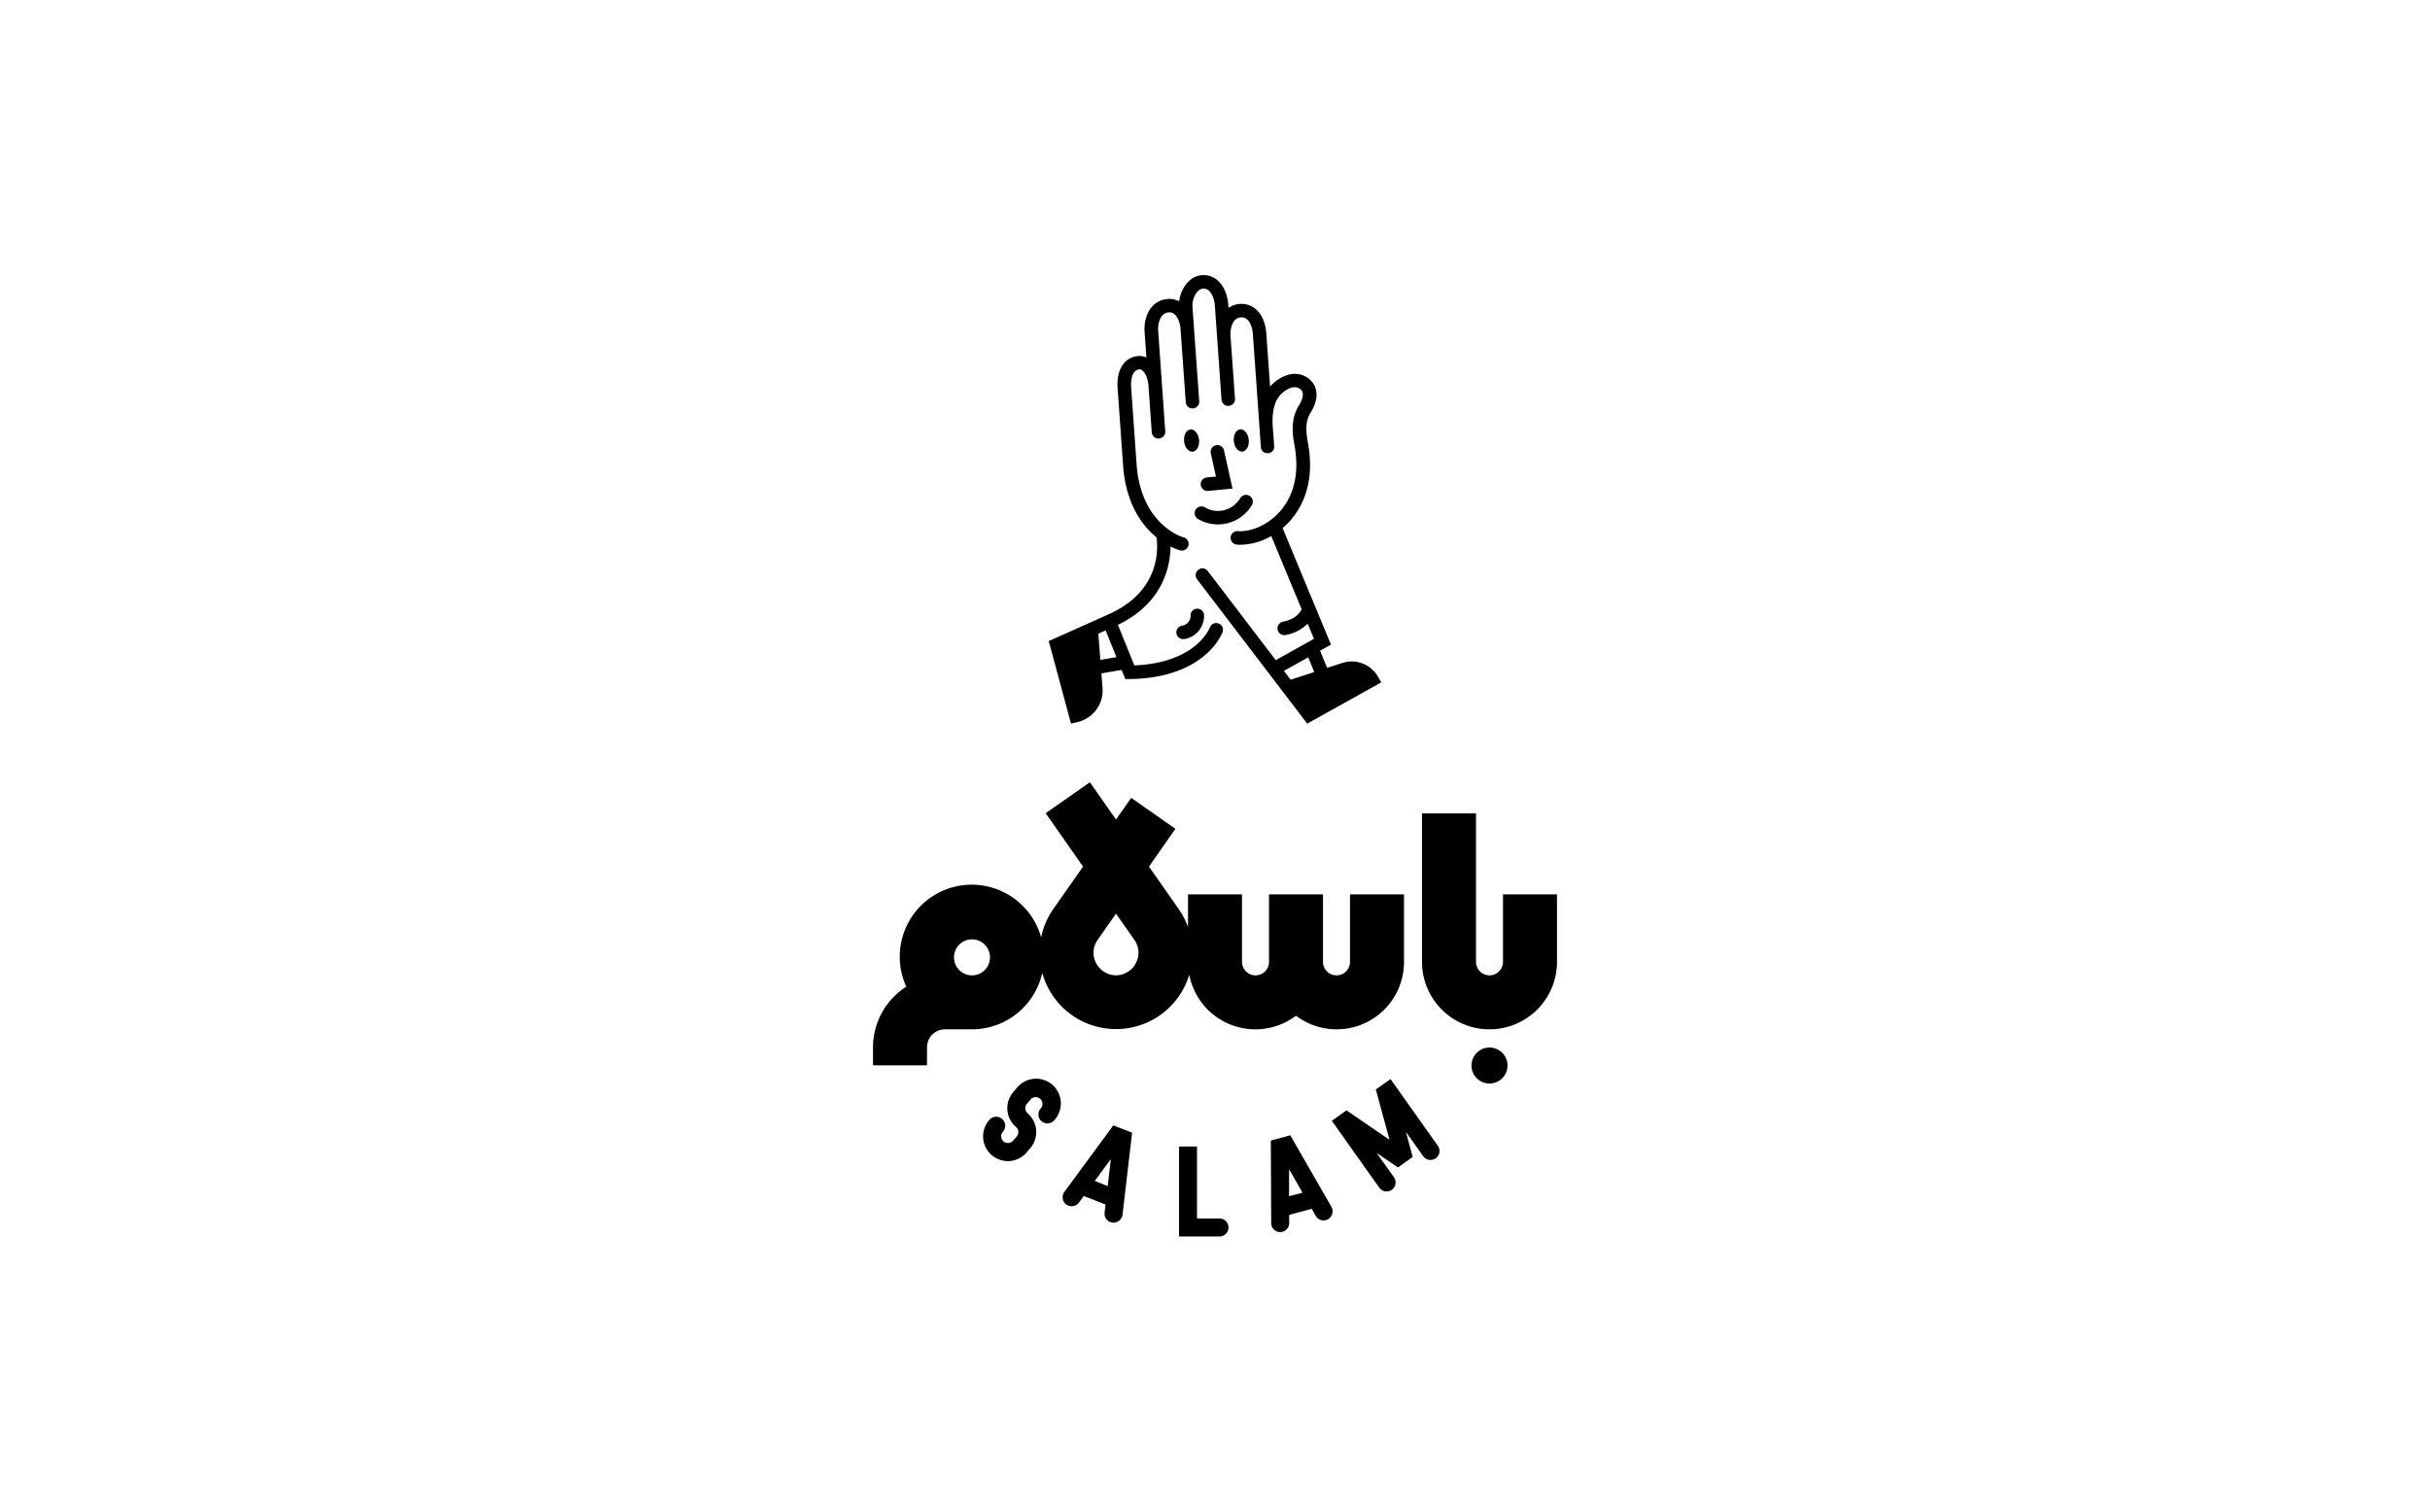 <svg xmlns="http://www.w3.org/2000/svg" viewBox="0 0 1080 672"><g id="Layer_1" data-name="Layer 1"><path d="M525.58,278.11a3,3,0,0,0,.53,6,3.31,3.31,0,0,0,.55-.05,10.42,10.42,0,0,0,8.48-10.51,3,3,0,1,0-6,.1A4.37,4.37,0,0,1,525.58,278.11Z"/><path d="M528.73,191c-1.8.48-2.86,3-2.38,5.74s2.32,4.47,4.11,4,2.85-3.05,2.38-5.74S530.52,190.48,528.73,191Z"/><path d="M533.67,215.55a3,3,0,0,0,3,2.71l.3,0,10.81-1.07L544,200.22a3,3,0,0,0-5.86,1.31l2.3,10.34-4.07.4A3,3,0,0,0,533.67,215.55Z"/><path d="M531.38,226.62a3,3,0,0,0,1.06,4.11,17.52,17.52,0,0,0,23.95-6.2,3,3,0,0,0-5.18-3.05,11.5,11.5,0,0,1-15.72,4.08A3,3,0,0,0,531.38,226.62Z"/><path d="M581,321.71l32.9-18.35-1.54-2.65a13.49,13.49,0,0,0-15.72-6l-6.81,2.2-3.12-7.63,4.84-2.7-21.5-51.83a34,34,0,0,0,3-2.86c5.44-6,11.31-16.67,8.44-34-1-5.38-1.64-10.18,1-14.43,4.54-7.26,2.53-12.58-.87-15.15-6.26-4.71-13.46-.61-17.14,3.54l-1.68-23.71c-.32-4.51-2-8.4-4.63-10.67A9.95,9.95,0,0,0,546,136.9l-.11-1.56c-.31-4.44-2.12-8.46-4.83-10.77a9.4,9.4,0,0,0-7.07-2.23c-5.49.51-9.19,6-9.91,11.61a9.47,9.47,0,0,0-5.37-1c-7.19.68-10.48,7.84-10,14.55l.81,11.43a7.57,7.57,0,0,0-3.94-.62c-6,.67-9.43,6.23-8.87,14.16l2.47,34.93s0,.06,0,.1c1.38,16.77,8.49,26.24,14.84,31.42.64,4.47,1.84,22.9-19.52,33.34l-2.8,1.31-8.71,3.9L466.1,285,476,321.68l2.82-.65a14.45,14.45,0,0,0,11.19-15.3l-.51-6.36,9-1.54,1.65,4.06,2.05,0c33.34-.52,40.86-20,41.16-20.86a3,3,0,0,0-5.63-2.08c-.25.65-6.35,15.74-33.58,16.88l-2.59-6.41-4.71-11.64.28-.13c19.85-9.7,23-25.85,23.11-34.71a23,23,0,0,0,4.39,1.77,2.85,2.85,0,0,0,.64.07,3,3,0,0,0,.65-5.93c-.19,0-18.86-5.34-20.78-32.57v0L502.72,172c-.05-.75-.4-7.33,3.54-7.77a1.84,1.84,0,0,1,1.52.5c1.38,1.15,2.45,3.86,2.65,6.72l.1,1.4,1.36,19.32a3,3,0,1,0,6-.42l-1.2-17.12h0l-.16-2.2-.1-1.4h0l-1.69-24c-.22-3.08.82-7.79,4.59-8.15a3.42,3.42,0,0,1,2.66.81c1.46,1.24,2.49,3.79,2.7,6.64v0L527,178.78a3,3,0,0,0,3,2.79h.21a3,3,0,0,0,2.78-3.2l-3-41.89c-.27-3.81,2-7.92,4.58-8.15a3.39,3.39,0,0,1,2.64.83c1.46,1.24,2.53,3.84,2.73,6.61l2.95,41.9a3,3,0,1,0,6-.43l-2-27.87v-.12c-.21-3,.83-7.87,4.53-8.14a3.69,3.69,0,0,1,2.84.88c1.41,1.22,2.37,3.67,2.58,6.56l2.95,41.77h0v.06l.6,8.46s0,0,0,0a2.91,2.91,0,0,0,.28,1,.43.43,0,0,0,0,.07,2.91,2.91,0,0,0,.57.77l.09.09a3.12,3.12,0,0,0,.81.52l.11,0a3.06,3.06,0,0,0,1,.19l.08,0h.21l.22,0a3.43,3.43,0,0,0,.34-.06,1.84,1.84,0,0,0,.25-.09l.3-.11.23-.14.26-.17a1.81,1.81,0,0,0,.21-.18c.07-.07.15-.13.22-.21l.16-.21.18-.25.12-.25a2.36,2.36,0,0,0,.12-.28,2,2,0,0,0,.07-.26,1.55,1.55,0,0,0,.07-.31,1.23,1.23,0,0,0,0-.27,2.83,2.83,0,0,0,0-.29c-.06-1.35-.3-4.48-.47-6.7l-.14-1.88v0c-.42-5.93.52-10.59,2.72-13.49,1.07-1.41,5.83-6.12,9.54-3.31,1.65,1.24,1.42,3.92-.61,7.16-4.11,6.59-2.74,13.9-1.84,18.67,2.47,14.91-2.42,24-7,28.93-5.74,6.28-13.33,8.74-18.32,8.34a3,3,0,1,0-.45,6q.75.06,1.53.06A28,28,0,0,0,565,238.29l13.51,32.58c-.58,1.28-2.55,4.37-8.33,5.54a3,3,0,0,0,.59,5.94,3.05,3.05,0,0,0,.6-.06,18.43,18.43,0,0,0,9.81-5L584,284l-17,9.48-30.21-39.61a3,3,0,0,0-4.77,3.64l33.37,43.74h0l3.92,5.14Zm-91.94-28.34-.92-11.66,3.25-1.45.52,1.29,4.29,10.59Zm92.37-1.14,2.68,6.55-10.48,3.39-3-3.92Z"/><path d="M552.55,200.68c1.79-.48,2.86-3.05,2.38-5.74s-2.32-4.46-4.11-4-2.86,3-2.38,5.74S550.76,201.17,552.55,200.68Z"/><path d="M542,541.7H532v-32h-8v40h18a4,4,0,0,0,0-8Z"/><path d="M447.94,516.19A11,11,0,0,1,439.61,498a4,4,0,1,1,6.07,5.2,3,3,0,0,0,.33,4.23,3,3,0,0,0,2.18.71,3,3,0,0,0,2.05-1l1.63-1.9a3,3,0,0,0-.33-4.23,11,11,0,0,1-1.2-15.51l1.62-1.89a11,11,0,1,1,16.71,14.3,4,4,0,1,1-6.07-5.2,3,3,0,1,0-4.56-3.9l-1.63,1.89a3,3,0,0,0-.71,2.19,3,3,0,0,0,1,2.05,11,11,0,0,1,1.2,15.51l-1.62,1.89a10.92,10.92,0,0,1-7.51,3.82Z"/><path d="M639.11,509.47,618,479.72l-6.52,4.63,6.09,22.38-19.14-13.1-6.51,4.63L613,528a4,4,0,1,0,6.52-4.64l-7.71-10.84,9.5,6.5,6.56-4.66-3-11.11,7.71,10.84a4,4,0,0,0,6.52-4.63Z"/><path d="M591.75,536.53l-18.29-31.81-8.65,2.33.16,36.7a4,4,0,0,0,4,4h0a4,4,0,0,0,4-4v-3.64l10-2.71,1.82,3.16a4,4,0,0,0,6.93-4Zm-18.83-4.74,0-12,6,10.45Z"/><path d="M494.79,500.32l-21.73,29.57a4,4,0,0,0,6.45,4.74l2.16-2.94,9.68,3.81-.42,3.62a4,4,0,0,0,3.5,4.43l.47,0a4,4,0,0,0,4-3.53l4.26-36.45Zm-2.48,27L486.57,525l7.14-9.71Z"/><path d="M668,397.61v30a6,6,0,1,1-12,0v-66H632v66a30,30,0,1,0,60,0v-30Z"/><path d="M600,427.61a6,6,0,0,1-12,0v-30H564v30a6,6,0,0,1-12,0v-30H528v14.56a33.84,33.84,0,0,0-4.15-8.06l-13.2-18.85,11.76-16.79L502.75,354.7,496,364.34l-11.6-16.57-19.66,13.76,16.61,23.73-13.2,18.85a34,34,0,0,0-5.43,12.62,32,32,0,1,0-59.91,21.93A32,32,0,0,0,388,465.61v8h24v-8a8,8,0,0,1,8-8h12a32.05,32.05,0,0,0,31.23-25.08,34,34,0,0,0,65.33.81A29.92,29.92,0,0,0,576,451.55a29.94,29.94,0,0,0,48-23.94v-30H600Zm-168,6a8,8,0,1,1,8-8A8,8,0,0,1,432,433.61Zm64,0a10.13,10.13,0,0,1-10-10,10,10,0,0,1,1.81-5.73l8.19-11.7,8.19,11.7a9.89,9.89,0,0,1,1.81,5.73A10.13,10.13,0,0,1,496,433.61Z"/><path d="M662,465.7a8,8,0,1,0,8,8A8,8,0,0,0,662,465.7Z"/></g></svg>
